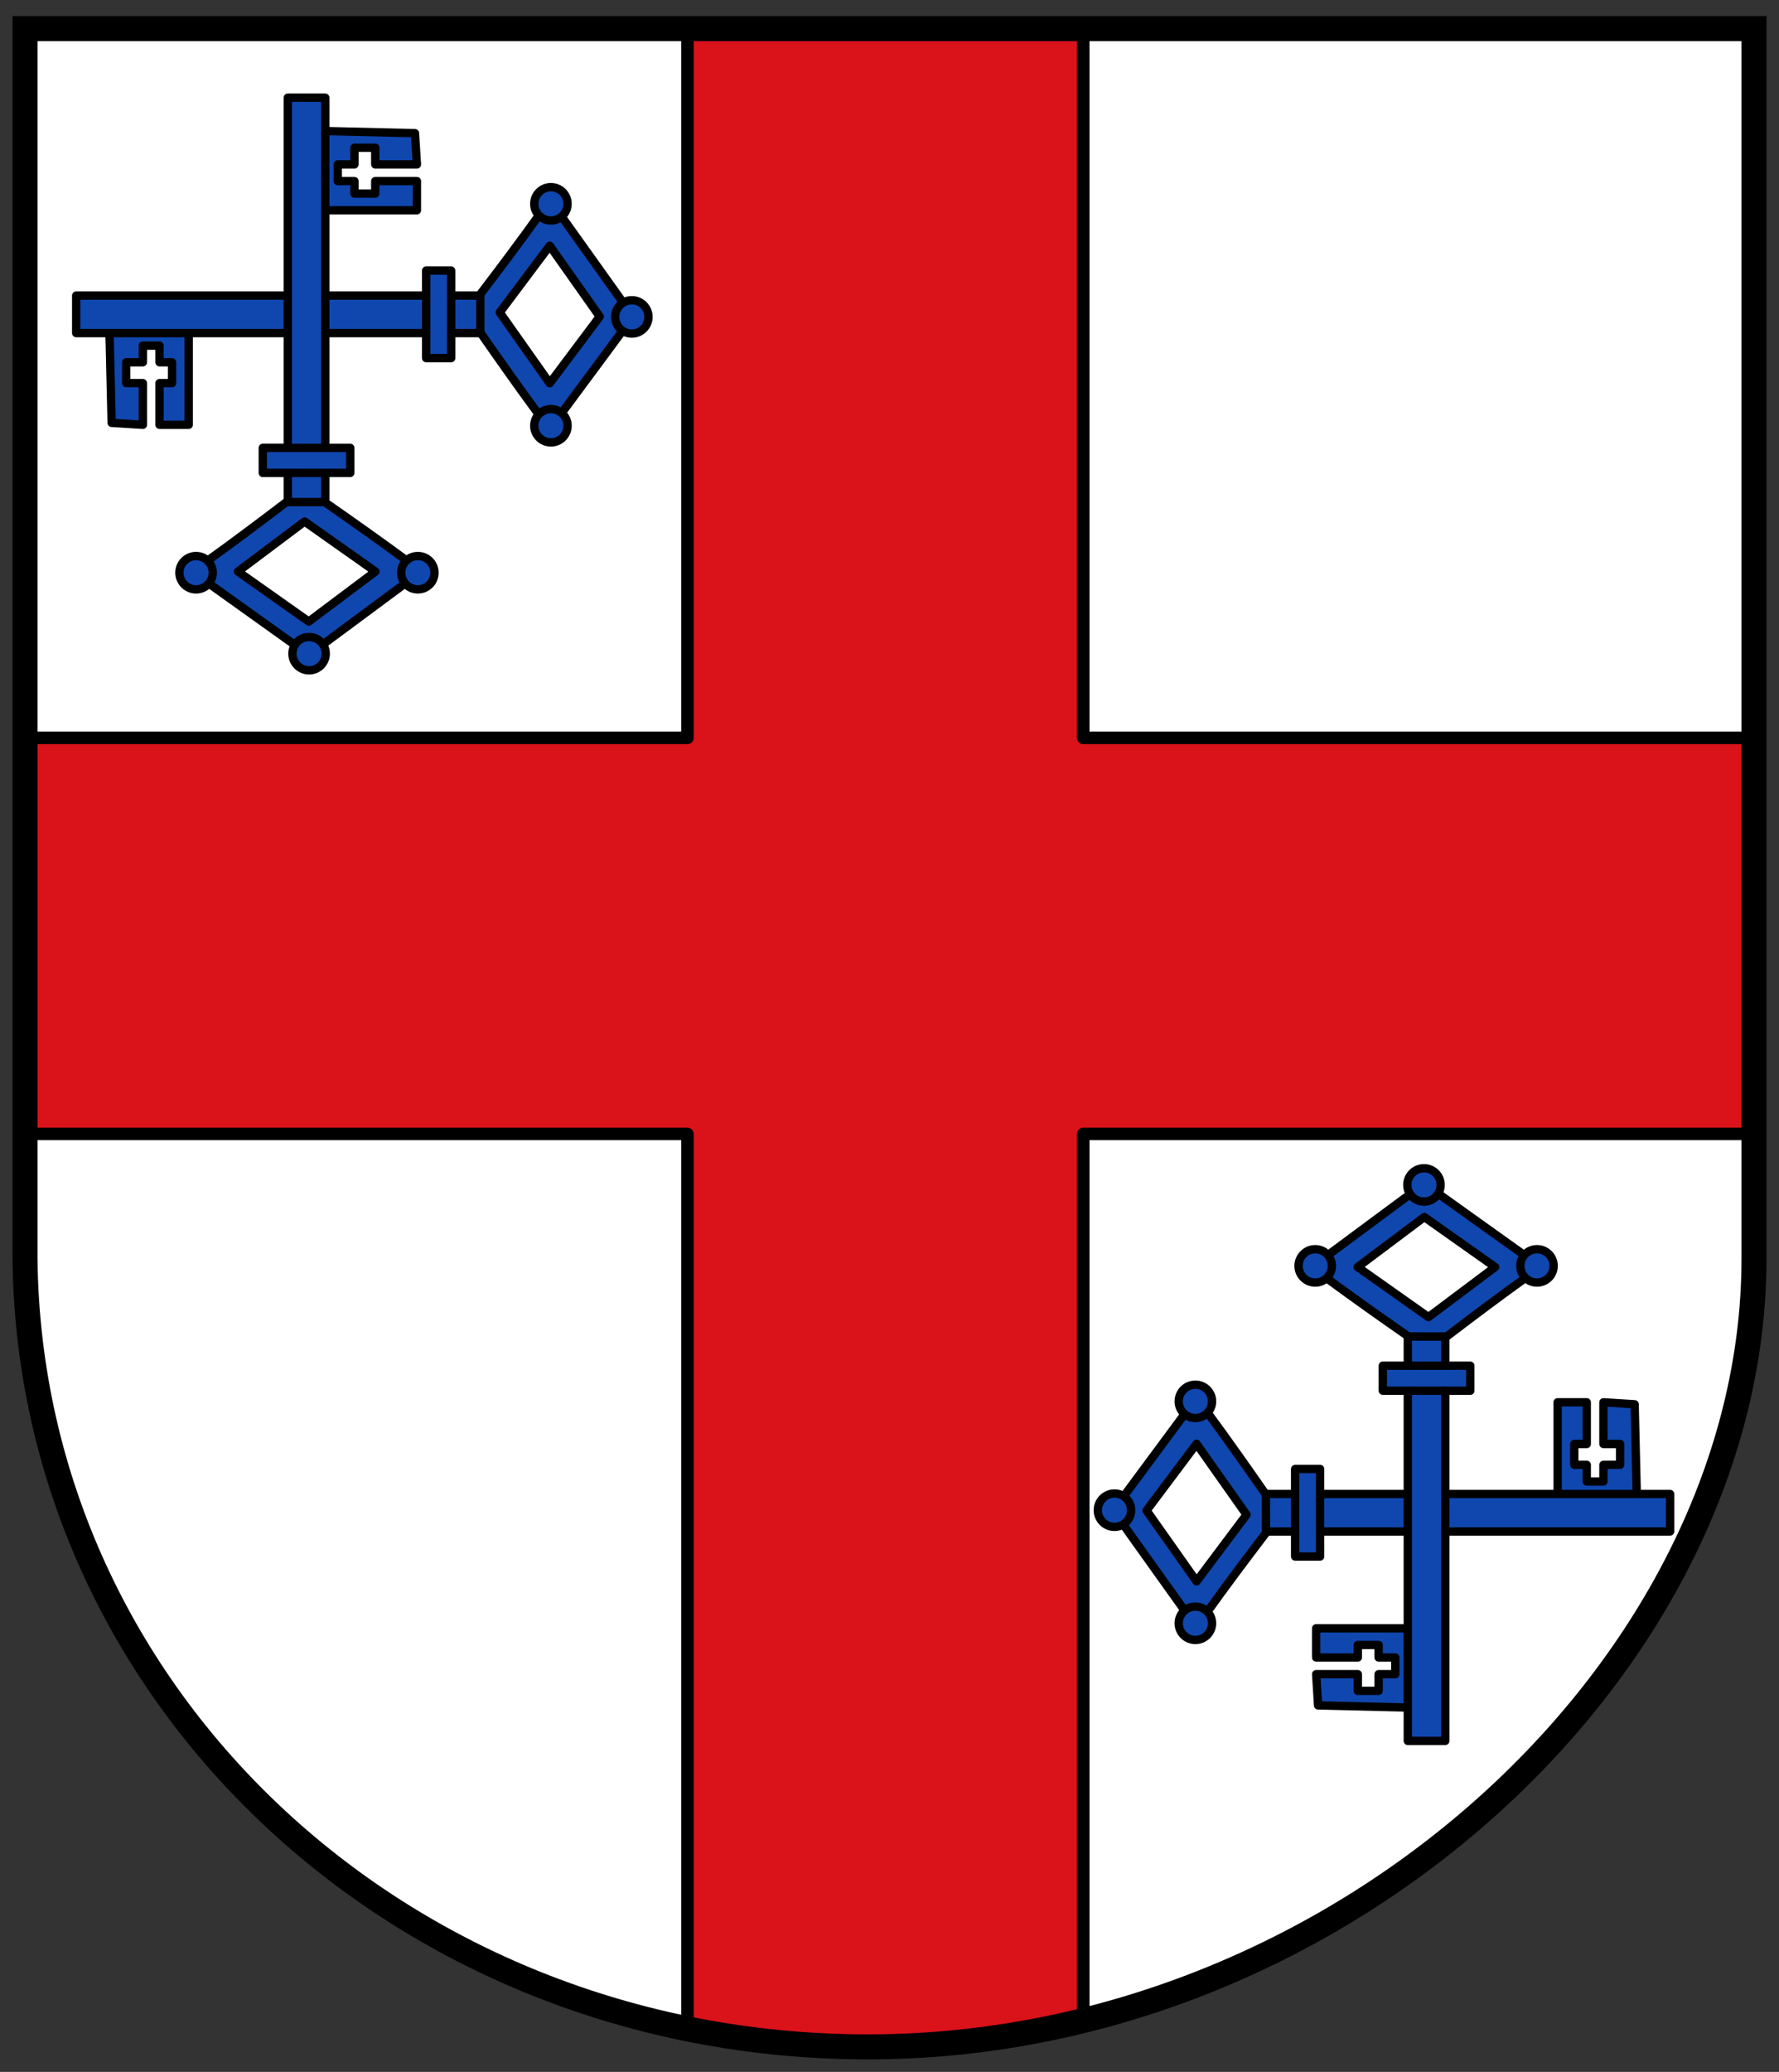 <!-- Created with Inkscape (http://www.inkscape.org/) -->
<svg xmlns:rdf="http://www.w3.org/1999/02/22-rdf-syntax-ns#" xmlns="http://www.w3.org/2000/svg" height="497" width="427" version="1.1" xmlns:cc="http://creativecommons.org/ns#" xmlns:xlink="http://www.w3.org/1999/xlink" xmlns:dc="http://purl.org/dc/elements/1.1/">
 <rect width="100%" height="100%" fill="#333333" stroke="none"/>
 <defs></defs>

 <g transform="translate(0,25)">
  <path d="m6-18.14,415,0,0,295c0,97.018-97.859,188.06-210.57,189.13s-203.33-83.32-204.43-189.13z" fill="#FFF"/>
  <path stroke-linejoin="round" d="m165-18,0,170-160,0,0,95,160,0,0,215c34.507,5.068,66,4,95-2v-213h160v-95h-160v-170z" stroke="#000" stroke-linecap="round" stroke-miterlimit="4" stroke-dasharray="none" stroke-width="3" fill="#da121a"/>
  <g id="g3917" transform="matrix(0,1,1,0,9.858,-4.621)" stroke="#000" stroke-dasharray="none" stroke-miterlimit="4" stroke-width="2">
   <path stroke-linejoin="round" style="baseline-shift:baseline;block-progression:tb;color:#000000;direction:ltr;text-indent:0;text-align:start;enable-background:accumulate;text-transform:none;" d="m341.96,257.34-27,20c10.004,7.618,28,20,28,20s17.365-13.401,27-20zm0,8,17,12-16,12-17-12z" stroke-linecap="round" fill="#0f47af"/>
   <path stroke-linejoin="round" d="m338,319,0,7-6,0,0,6,6,0,0,57-22,0,0,7,10,0,0-3,5,0,0,3,4,0,0,4-4,0,0,4-5,0,0-4-10,0,0.47,7.493l21.53,0.51v8h9v-84h6v-6h-6v-7z" transform="translate(0,-25)" stroke-linecap="round" fill="#0f47af"/>
   <path stroke-linejoin="round" d="m321,304c0,2.209-1.791,4-4,4s-4-1.791-4-4,1.791-4,4-4,4,1.791,4,4z" transform="translate(-1.224,-26.941)" stroke-dashoffset="0" stroke-linecap="round" fill="#0f47af"/>
   <path stroke-linejoin="round" d="m321,304c0,2.209-1.791,4-4,4s-4-1.791-4-4,1.791-4,4-4,4,1.791,4,4z" transform="translate(52.008,-26.941)" stroke-dashoffset="0" stroke-linecap="round" fill="#0f47af"/>
   <path stroke-linejoin="round" d="m321,304c0,2.209-1.791,4-4,4s-4-1.791-4-4,1.791-4,4-4,4,1.791,4,4z" transform="translate(24.884,-46.36)" stroke-dashoffset="0" stroke-linecap="round" fill="#0f47af"/>
   <path stroke-linejoin="miter" d="m338,364,0,19m0-82,9,0m-9,6,9,0" stroke-linecap="butt" fill="none"/>
  </g>
  <use xlink:href="#g3917" transform="matrix(-1,0,0,-1,419.148,388.282)" height="497" width="427" y="0" x="0"/>
  <use xlink:href="#g3917" transform="matrix(0,1,1,0,4.525,-8.259)" height="497" width="427" y="0" x="0"/>
  <use xlink:href="#g3917" transform="matrix(0,-1,-1,0,411.449,399.297)" height="497" width="427" y="0" x="0"/>
  <path stroke-linejoin="miter" d="m6-18.14,415,0,0,295c0,97.018-97.859,188.06-210.57,189.13s-203.33-83.32-204.43-189.13z" stroke="#000" stroke-linecap="butt" stroke-miterlimit="4" stroke-dasharray="none" stroke-width="6" fill="none"/>
 </g>
</svg>

